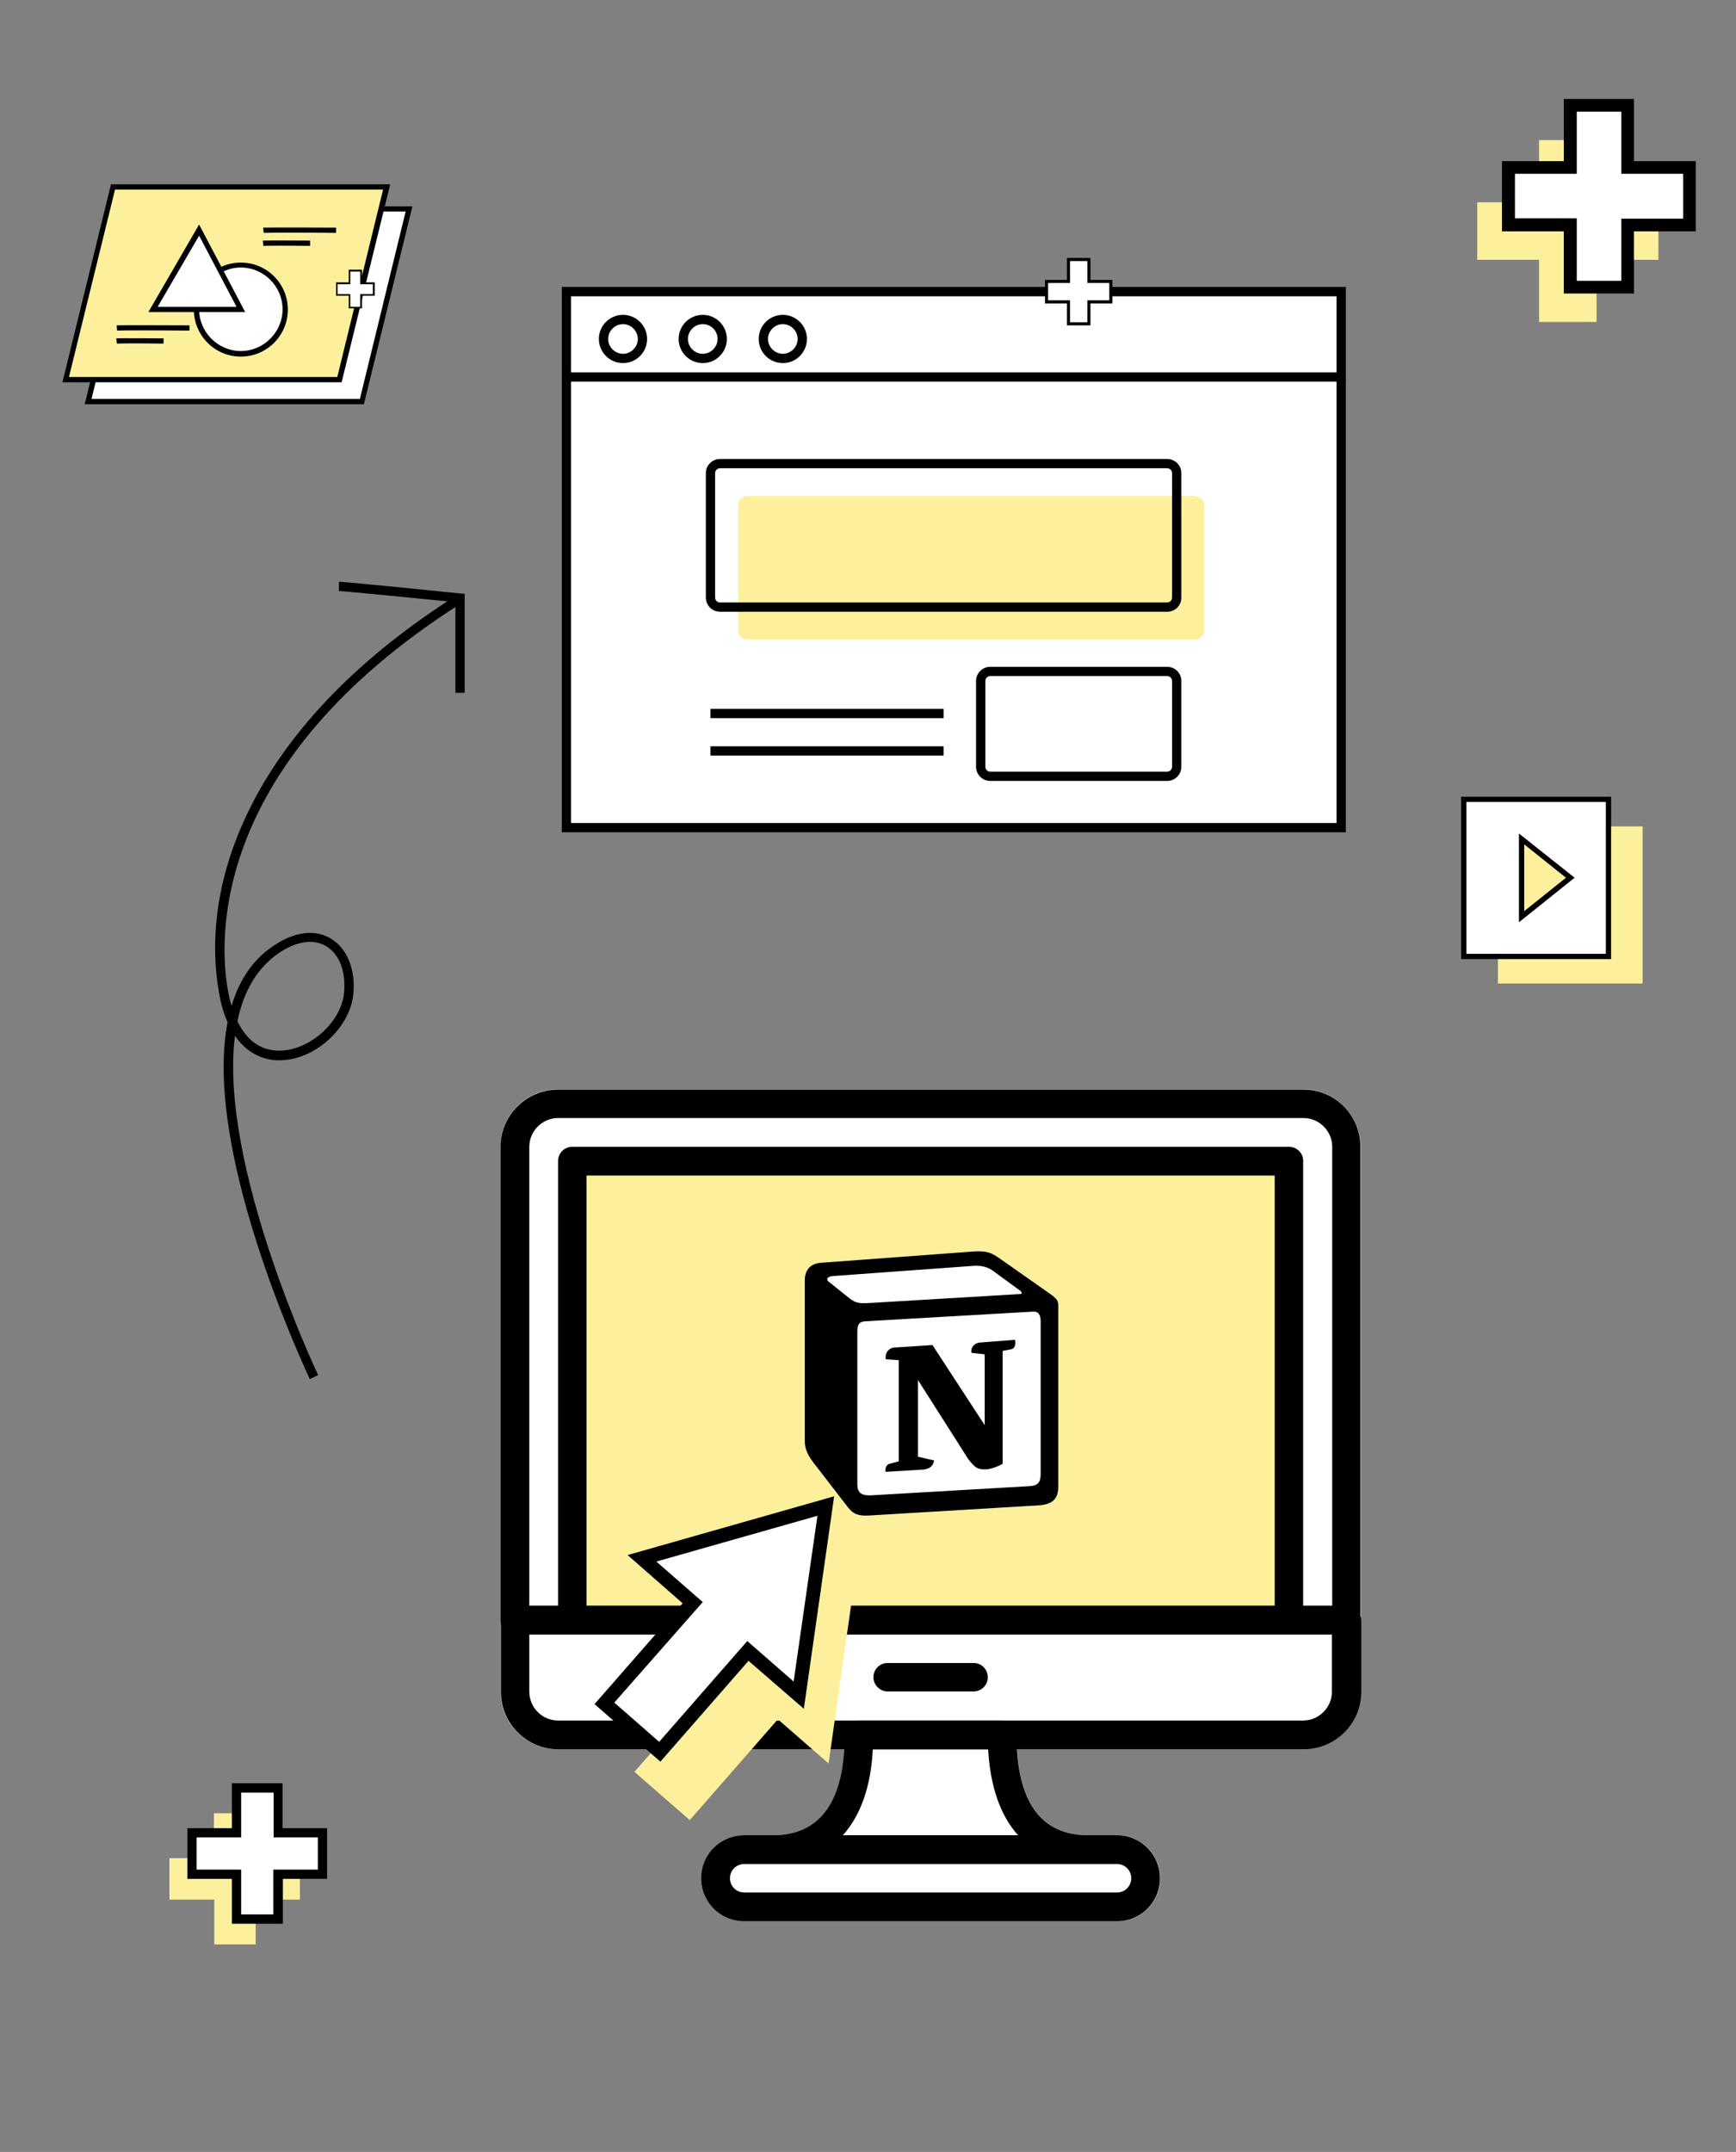 <?xml version="1.0" encoding="utf-8"?>
<!-- Generator: Adobe Illustrator 25.0.0, SVG Export Plug-In . SVG Version: 6.00 Build 0)  -->
<svg version="1.1" xmlns="http://www.w3.org/2000/svg" xmlns:xlink="http://www.w3.org/1999/xlink" x="0px" y="0px"
	 viewBox="0 0 561.5 695.8" style="enable-background:new 0 0 561.5 695.8;" xml:space="preserve">
<rect x="0" y="0" width="561.5" height="695.8" fill="#808080" stroke="none"/>
<style type="text/css">
	.st0{fill:#FFFFFF;}
	.st1{fill:#FCF09D;}
	.st2{fill:none;}
	.st3{fill:#A3A3A3;}
	.st4{fill:#A3A3A3;stroke:#000000;stroke-width:0;stroke-linecap:round;stroke-linejoin:round;}
	.st5{fill:#A3A3A3;stroke:#FFFFFF;stroke-width:0;stroke-linecap:round;stroke-linejoin:round;}
	.st6{fill:none;stroke:#000000;stroke-width:0;stroke-linecap:round;stroke-linejoin:round;}
	.st7{fill:#FFFFFF;stroke:#FFFFFF;stroke-width:0;stroke-linecap:round;stroke-linejoin:round;}
	.st8{fill:none;stroke:#FFFFFF;stroke-width:0;stroke-linecap:round;stroke-linejoin:round;}
	.st9{fill:#FFFFFF;stroke:#000000;stroke-width:3;stroke-miterlimit:10;}
	.st10{fill:none;stroke:#000000;stroke-width:2.679;stroke-miterlimit:10;}
	.st11{fill:none;stroke:#000000;stroke-miterlimit:10;}
</style>
<g id="Layer_2">
</g>
<g id="layer">
	<path class="st0" d="M440.1,523.8v-153c0-10.2-8.3-18.6-18.6-18.6H180.5c-10.2,0-18.6,8.3-18.6,18.6v153V547
		c0,10.2,8.3,18.6,18.6,18.6h92.6c-1.1,18.5-8.8,27.8-23,27.8h-9.3c-7.7,0-13.9,6.2-13.9,13.9c0,7.7,6.2,13.9,13.9,13.9h120.6
		c7.7,0,13.9-6.2,13.9-13.9c0-7.7-6.2-13.9-13.9-13.9H352c-14.2,0-22-9.4-23-27.8h92.6c10.2,0,18.6-8.3,18.6-18.6L440.1,523.8
		C440.1,523.8,440.1,523.8,440.1,523.8z"/>
	<g>
		<g>
			<path d="M421.6,352.3H180.5c-10.2,0-18.6,8.3-18.6,18.6v153c0,2.6,2.1,4.6,4.6,4.6h268.9c2.6,0,4.6-2.1,4.6-4.6v-153
				C440.1,360.6,431.8,352.3,421.6,352.3z M430.8,519.2H171.2V370.8c0-5.1,4.2-9.3,9.3-9.3h241.1c5.1,0,9.3,4.2,9.3,9.3V519.2z"/>
		</g>
	</g>
	<rect x="186.4" y="380.1" class="st1" width="230.6" height="148.4"/>
	<g>
		<path class="st0" d="M327.6,435.1c0.3,1.4,0,2.7-1.4,2.9l-2.2,0.5v33.2c-2,1.1-3.8,1.7-5.3,1.7c-2.4,0-3-0.8-4.8-3L299,447.1v22.5
			l4.7,1.1c0,0,0,2.7-3.8,2.7l-10.4,0.6c-0.3-0.6,0-2.1,1.1-2.4l2.7-0.8V441l-3.8-0.3c-0.3-1.4,0.5-3.3,2.6-3.5l11.2-0.8l15.4,23.5
			v-20.8l-3.9-0.5c-0.3-1.7,0.9-2.9,2.4-3L327.6,435.1z M270.5,412.5l43-3.2c5.3-0.5,6.6-0.2,10,2.2l13.7,9.6c2.3,1.7,3,2.1,3,3.9
			v52.9c0,3.3-1.2,5.3-5.4,5.6l-50,3c-3.2,0.2-4.7-0.3-6.4-2.4l-10.1-13.1c-1.8-2.4-2.6-4.2-2.6-6.3v-47.1
			C265.8,415.1,267,412.8,270.5,412.5z"/>
		<path d="M274.4,419.5c2.6,2.1,3.6,2,8.6,1.7l47-2.8c1,0,0.2-1-0.2-1.2l-7.8-5.7c-1.5-1.2-3.5-2.5-7.3-2.2l-45.5,3.3
			c-1.7,0.2-2,1-1.3,1.7L274.4,419.5z M277.3,430.5v49.5c0,2.6,1.3,3.6,4.3,3.5l51.7-3c3-0.2,3.3-2,3.3-4.2v-49.1
			c0-2.1-0.8-3.3-2.6-3.1l-54,3.1C277.9,427.3,277.3,428.3,277.3,430.5z M328.3,433.2c0.3,1.5,0,3-1.5,3.1l-2.5,0.5v36.5
			c-2.2,1.2-4.2,1.8-5.8,1.8c-2.6,0-3.3-0.8-5.3-3.3l-16.3-25.6V471l5.2,1.2c0,0,0,3-4.2,3l-11.4,0.7c-0.3-0.7,0-2.3,1.2-2.6l3-0.8
			v-32.7l-4.2-0.3c-0.3-1.5,0.5-3.6,2.8-3.8l12.3-0.8l16.9,25.9v-22.9l-4.3-0.5c-0.3-1.8,1-3.1,2.6-3.3L328.3,433.2z M265.5,408.3
			l47.4-3.5c5.8-0.5,7.3-0.2,11,2.5l15.1,10.6c2.5,1.8,3.3,2.3,3.3,4.3v58.3c0,3.6-1.3,5.8-6,6.2l-55,3.3c-3.5,0.2-5.2-0.3-7-2.6
			l-11.2-14.5c-2-2.6-2.8-4.7-2.8-7V414C260.3,411.1,261.7,408.6,265.5,408.3z"/>
	</g>
	<g>
		<g>
			<path d="M435.5,519.2H166.6c-2.6,0-4.6,2.1-4.6,4.6V547c0,10.2,8.3,18.6,18.6,18.6h241.1c10.2,0,18.6-8.3,18.6-18.6v-23.2
				C440.1,521.3,438,519.2,435.5,519.2z M430.8,547c0,5.1-4.2,9.3-9.3,9.3H180.5c-5.1,0-9.3-4.2-9.3-9.3v-18.5h259.6L430.8,547
				L430.8,547z"/>
		</g>
	</g>
	<g>
		<g>
			<path d="M314.9,537.7h-27.8c-2.6,0-4.6,2.1-4.6,4.6s2.1,4.6,4.6,4.6h27.8c2.6,0,4.6-2.1,4.6-4.6S317.5,537.7,314.9,537.7z"/>
		</g>
	</g>
	<g>
		<g>
			<path d="M416.9,370.8H185.1c-2.6,0-4.6,2.1-4.6,4.6v148.4c0,2.6,2.1,4.6,4.6,4.6h231.8c2.6,0,4.6-2.1,4.6-4.6V375.5
				C421.6,372.9,419.5,370.8,416.9,370.8z M412.3,519.2H189.7V380.1h222.6L412.3,519.2L412.3,519.2z"/>
		</g>
	</g>
	<g>
		<g>
			<path d="M361.3,593.4H240.7c-7.7,0-13.9,6.2-13.9,13.9c0,7.7,6.2,13.9,13.9,13.9h120.6c7.7,0,13.9-6.2,13.9-13.9
				C375.2,599.6,369,593.4,361.3,593.4z M361.3,611.9H240.7c-2.6,0-4.6-2.1-4.6-4.6c0-2.6,2.1-4.6,4.6-4.6h120.6
				c2.6,0,4.6,2.1,4.6,4.6C365.9,609.8,363.9,611.9,361.3,611.9z"/>
		</g>
	</g>
	<g>
		<g>
			<path d="M352,593.4c-15.4,0-23.2-10.9-23.2-32.5c0-2.6-2.1-4.6-4.6-4.6h-46.4c-2.6,0-4.6,2.1-4.6,4.6c0,21.5-7.8,32.5-23.2,32.5
				c-2.6,0-4.6,2.1-4.6,4.6c0,2.6,2.1,4.6,4.6,4.6h102c2.6,0,4.6-2.1,4.6-4.6C356.7,595.4,354.6,593.4,352,593.4z M272.6,593.4
				c5.7-6.3,9.1-15.7,9.7-27.8h37.3c0.7,12.1,4,21.5,9.7,27.8H272.6z"/>
		</g>
	</g>
	<g>
		<g>
			<polygon class="st1" points="268,570.2 276.7,509.1 217.3,526 233.7,540.3 205.2,572.9 223.1,588.5 251.6,555.9 			"/>
		</g>
		<g>
			<polygon class="st0" points="258.3,548.1 267.1,486.9 207.6,503.8 224,518.2 195.5,550.7 213.4,566.4 241.9,533.8 			"/>
			<path d="M213.6,569.6L192.3,551l28.5-32.6L203,502.8l66.8-19l-9.8,68.7L242.1,537L213.6,569.6z M198.7,550.5l14.5,12.7l28.5-32.6
				l15,13.1l7.7-53.6l-52.1,14.8l15,13.1L198.7,550.5z"/>
		</g>
	</g>
	<g>
		<rect x="484.5" y="267.2" class="st1" width="46.8" height="50.8"/>
	</g>
	<g>
		<rect x="473.4" y="258.4" class="st0" width="46.8" height="50.8"/>
		<path d="M521.1,310.1h-48.5v-52.5h48.5V310.1z M474.3,308.4h45.1v-49.1h-45.1V308.4z"/>
	</g>
	<g>
		<polygon class="st1" points="492.2,296.4 492.2,271.2 507.9,283.8 		"/>
		<path d="M491.3,298.2v-28.7l18,14.3L491.3,298.2z M493,273v21.6l13.5-10.8L493,273z"/>
	</g>
	<g>
		<g>
			<path d="M100.2,445.9c-0.1-0.3-13.6-28.6-21.7-59.7c-6-23.1-7.6-41.7-4.9-55.7c-1.2-2.7-2.2-5.9-2.8-9.8
				c-2.4-13.6-2.4-35.2,10.8-60.9c12.8-24.8,34.9-47.4,65.6-67l1.6,2.5c-80.9,51.6-78,108.6-75.1,124.8c0.3,1.8,0.7,3.5,1.2,5.1
				c2.7-9,7.5-15.7,14.5-20c6.5-4.1,12.9-4.7,17.8-1.6c5.1,3.2,7.8,9.8,7.1,17.7c-1,10.8-12,21.1-23.2,21.5
				c-3.4,0.2-10.1-0.6-15.1-7.9c-5.3,41.7,26.5,108.9,26.9,109.7L100.2,445.9z M76.8,330.2c3.1,6.5,8,9.8,14.2,9.5
				c9.6-0.4,19.5-9.5,20.3-18.8c0.6-6.8-1.5-12.3-5.7-14.9c-3.9-2.4-9.1-1.8-14.6,1.6C83.2,312.6,78.8,320.5,76.8,330.2z"/>
		</g>
		<g>
			<path d="M150.3,224h-3v-29.3c-14.9-1.5-36.3-3.6-37.7-3.6v-3c2.2,0,35.6,3.4,39.4,3.8l1.3,0.1V224z"/>
		</g>
	</g>
	<g>
		<g>
			<g>
				<path class="st1" d="M516.4,84v20.1h-18.6V84h-20V65.4h20V45.3h18.6v20.1h20V84H516.4z"/>
			</g>
		</g>
		<g>
			<g>
				<path class="st0" d="M526.5,72.7v20.1h-18.6V72.7h-20V54.1h20V34h18.6v20.1h20v18.6H526.5z"/>
				<path d="M528.5,94.9h-22.7V74.8h-20V52.1h20V32h22.7v20.1h20v22.7h-20V94.9z M510,90.8h14.4V70.7h20V56.2h-20V36.1H510v20.1h-20
					v14.4h20V90.8z"/>
			</g>
		</g>
	</g>
	<g>
		<g>
			<g>
				<path class="st1" d="M82.7,614.2v14.5H69.3v-14.5H54.8v-13.4h14.4v-14.5h13.4v14.5h14.4v13.4H82.7z"/>
			</g>
		</g>
		<g>
			<g>
				<path class="st0" d="M90,606v14.5H76.6V606H62.1v-13.4h14.4v-14.5H90v14.5h14.4V606H90z"/>
				<path d="M91.5,622H75v-14.5H60.6v-16.4H75v-14.5h16.4v14.5h14.4v16.4H91.5V622z M78,619h10.4v-14.5h14.4v-10.4H88.5v-14.5H78
					v14.5H63.6v10.4H78V619z"/>
			</g>
		</g>
	</g>
	<g>
		<rect x="183.2" y="94.3" class="st0" width="250.6" height="173.3"/>
		<path d="M435.3,269.1H181.7V92.8h253.6V269.1z M184.7,266.1h247.6V95.8H184.7V266.1z"/>
	</g>
	<g>
		<rect x="183.2" y="94.3" class="st0" width="250.6" height="27.6"/>
		<path d="M435.3,123.4H181.7V92.8h253.6V123.4z M184.7,120.4h247.6V95.8H184.7V120.4z"/>
	</g>
	<g>
		<path d="M201.5,117.4c-4.3,0-7.8-3.5-7.8-7.8s3.5-7.8,7.8-7.8s7.8,3.5,7.8,7.8S205.8,117.4,201.5,117.4z M201.5,104.8
			c-2.6,0-4.8,2.2-4.8,4.8s2.2,4.8,4.8,4.8s4.8-2.2,4.8-4.8S204.1,104.8,201.5,104.8z"/>
	</g>
	<g>
		<path d="M227.3,117.4c-4.3,0-7.8-3.5-7.8-7.8s3.5-7.8,7.8-7.8s7.8,3.5,7.8,7.8S231.6,117.4,227.3,117.4z M227.3,104.8
			c-2.6,0-4.8,2.2-4.8,4.8s2.2,4.8,4.8,4.8s4.8-2.2,4.8-4.8S230,104.8,227.3,104.8z"/>
	</g>
	<g>
		<path d="M253.2,117.4c-4.3,0-7.8-3.5-7.8-7.8s3.5-7.8,7.8-7.8s7.8,3.5,7.8,7.8S257.5,117.4,253.2,117.4z M253.2,104.8
			c-2.6,0-4.8,2.2-4.8,4.8s2.2,4.8,4.8,4.8s4.8-2.2,4.8-4.8S255.8,104.8,253.2,104.8z"/>
	</g>
	<g>
		<path class="st1" d="M386.4,206.8H241.8c-1.7,0-3.1-1.4-3.1-3.1v-40.2c0-1.7,1.4-3.1,3.1-3.1h144.6c1.7,0,3.1,1.4,3.1,3.1v40.2
			C389.5,205.4,388.1,206.8,386.4,206.8z"/>
	</g>
	<g>
		<path d="M377.5,197.8H232.9c-2.6,0-4.6-2.1-4.6-4.6V153c0-2.6,2.1-4.6,4.6-4.6h144.6c2.6,0,4.6,2.1,4.6,4.6v40.2
			C382.1,195.8,380.1,197.8,377.5,197.8z M232.9,151.4c-0.9,0-1.6,0.7-1.6,1.6v40.2c0,0.9,0.7,1.6,1.6,1.6h144.6
			c0.9,0,1.6-0.7,1.6-1.6V153c0-0.9-0.7-1.6-1.6-1.6H232.9z"/>
	</g>
	<g>
		<path d="M377.5,252.5h-57.2c-2.6,0-4.6-2.1-4.6-4.6v-27.7c0-2.6,2.1-4.6,4.6-4.6h57.2c2.6,0,4.6,2.1,4.6,4.6v27.7
			C382.1,250.4,380.1,252.5,377.5,252.5z M320.3,218.6c-0.9,0-1.6,0.7-1.6,1.6v27.7c0,0.9,0.7,1.6,1.6,1.6h57.2
			c0.9,0,1.6-0.7,1.6-1.6v-27.7c0-0.9-0.7-1.6-1.6-1.6H320.3z"/>
	</g>
	<g>
		<rect x="229.8" y="229.2" width="75.4" height="3"/>
	</g>
	<g>
		<rect x="229.8" y="241.3" width="75.4" height="3"/>
	</g>
	<g>
		<g>
			<g>
				<path class="st0" d="M352.2,97.6v7.1h-6.6v-7.1h-7.1V91h7.1v-7.1h6.6V91h7.1v6.6H352.2z"/>
			</g>
			<g>
				<path d="M352.7,105.2h-7.6v-7.1H338v-7.6h7.1v-7.1h7.6v7.1h7.1v7.6h-7.1V105.2z M346.1,104.2h5.6v-7.1h7.1v-5.6h-7.1v-7.1h-5.6
					v7.1H339v5.6h7.1V104.2z"/>
			</g>
		</g>
	</g>
	<g>
		<g>
			<polygon class="st0" points="117,129.9 28.5,129.9 43.7,67.6 132.3,67.6 			"/>
		</g>
		<g>
			<path d="M117.7,130.7H27.4l15.7-64h90.3L117.7,130.7z M29.6,129h86.8l14.8-60.6H44.4L29.6,129z"/>
		</g>
	</g>
	<g>
		<polygon class="st1" points="109.8,122.7 21.2,122.7 36.5,60.4 125,60.4 		"/>
		<path d="M110.5,123.6H20.2l15.7-64h90.3L110.5,123.6z M22.3,121.9h86.8l14.8-60.6H37.2L22.3,121.9z"/>
	</g>
	<g>
		<g>
			<circle class="st0" cx="77.9" cy="100" r="14.4"/>
		</g>
		<g>
			<path d="M77.9,115.3c-8.4,0-15.2-6.8-15.2-15.2s6.8-15.2,15.2-15.2s15.2,6.8,15.2,15.2S86.3,115.3,77.9,115.3z M77.9,86.5
				c-7.4,0-13.5,6.1-13.5,13.5c0,7.4,6.1,13.5,13.5,13.5c7.4,0,13.5-6.1,13.5-13.5C91.4,92.6,85.3,86.5,77.9,86.5z"/>
		</g>
	</g>
	<g>
		<g>
			<polygon class="st0" points="77.9,100 49.5,100 64.4,74.4 			"/>
		</g>
		<g>
			<path d="M79.3,100.9H48l16.4-28.3L79.3,100.9z M51,99.2h25.5l-12.1-23L51,99.2z"/>
		</g>
	</g>
	<g>
		<g>
			<path class="st0" d="M85.2,74.4c1.3-0.1,23.5,0,23.5,0"/>
		</g>
		<g>
			<path d="M108.7,75.3c-8.9-0.1-22.5-0.1-23.4,0l-0.2-1.7c1.3-0.1,21.4,0,23.6,0L108.7,75.3z"/>
		</g>
	</g>
	<g>
		<g>
			<path class="st0" d="M85.2,78.6c1.3-0.1,15.2,0,15.2,0"/>
		</g>
		<g>
			<path d="M100.3,79.5c-5.6-0.1-14.1-0.1-15.1,0l-0.2-1.7c1.3-0.1,13.8,0,15.3,0L100.3,79.5z"/>
		</g>
	</g>
	<g>
		<g>
			<path class="st0" d="M37.7,106.1c1.3-0.1,23.5,0,23.5,0"/>
		</g>
		<g>
			<path d="M61.3,106.9c-8.9-0.1-22.5-0.1-23.4,0l-0.2-1.7c1.3-0.1,21.4,0,23.6,0L61.3,106.9z"/>
		</g>
	</g>
	<g>
		<g>
			<path class="st0" d="M37.7,110.2c1.3-0.1,15.2,0,15.2,0"/>
		</g>
		<g>
			<path d="M52.9,111.1c-5.6-0.1-14.1-0.1-15.1,0l-0.2-1.7c1.3-0.1,13.8,0,15.3,0L52.9,111.1z"/>
		</g>
	</g>
	<g>
		<g>
			<g>
				<path class="st0" d="M116.8,95.4v4.1H113v-4.1H109v-3.8h4.1v-4.1h3.8v4.1h4.1v3.8H116.8z"/>
			</g>
			<g>
				<path d="M117.1,99.7h-4.3v-4.1h-4.1v-4.3h4.1v-4.1h4.3v4.1h4.1v4.3h-4.1V99.7z M113.3,99.2h3.2v-4.1h4.1v-3.2h-4.1v-4.1h-3.2
					v4.1h-4.1v3.2h4.1V99.2z"/>
			</g>
		</g>
	</g>
</g>
</svg>
